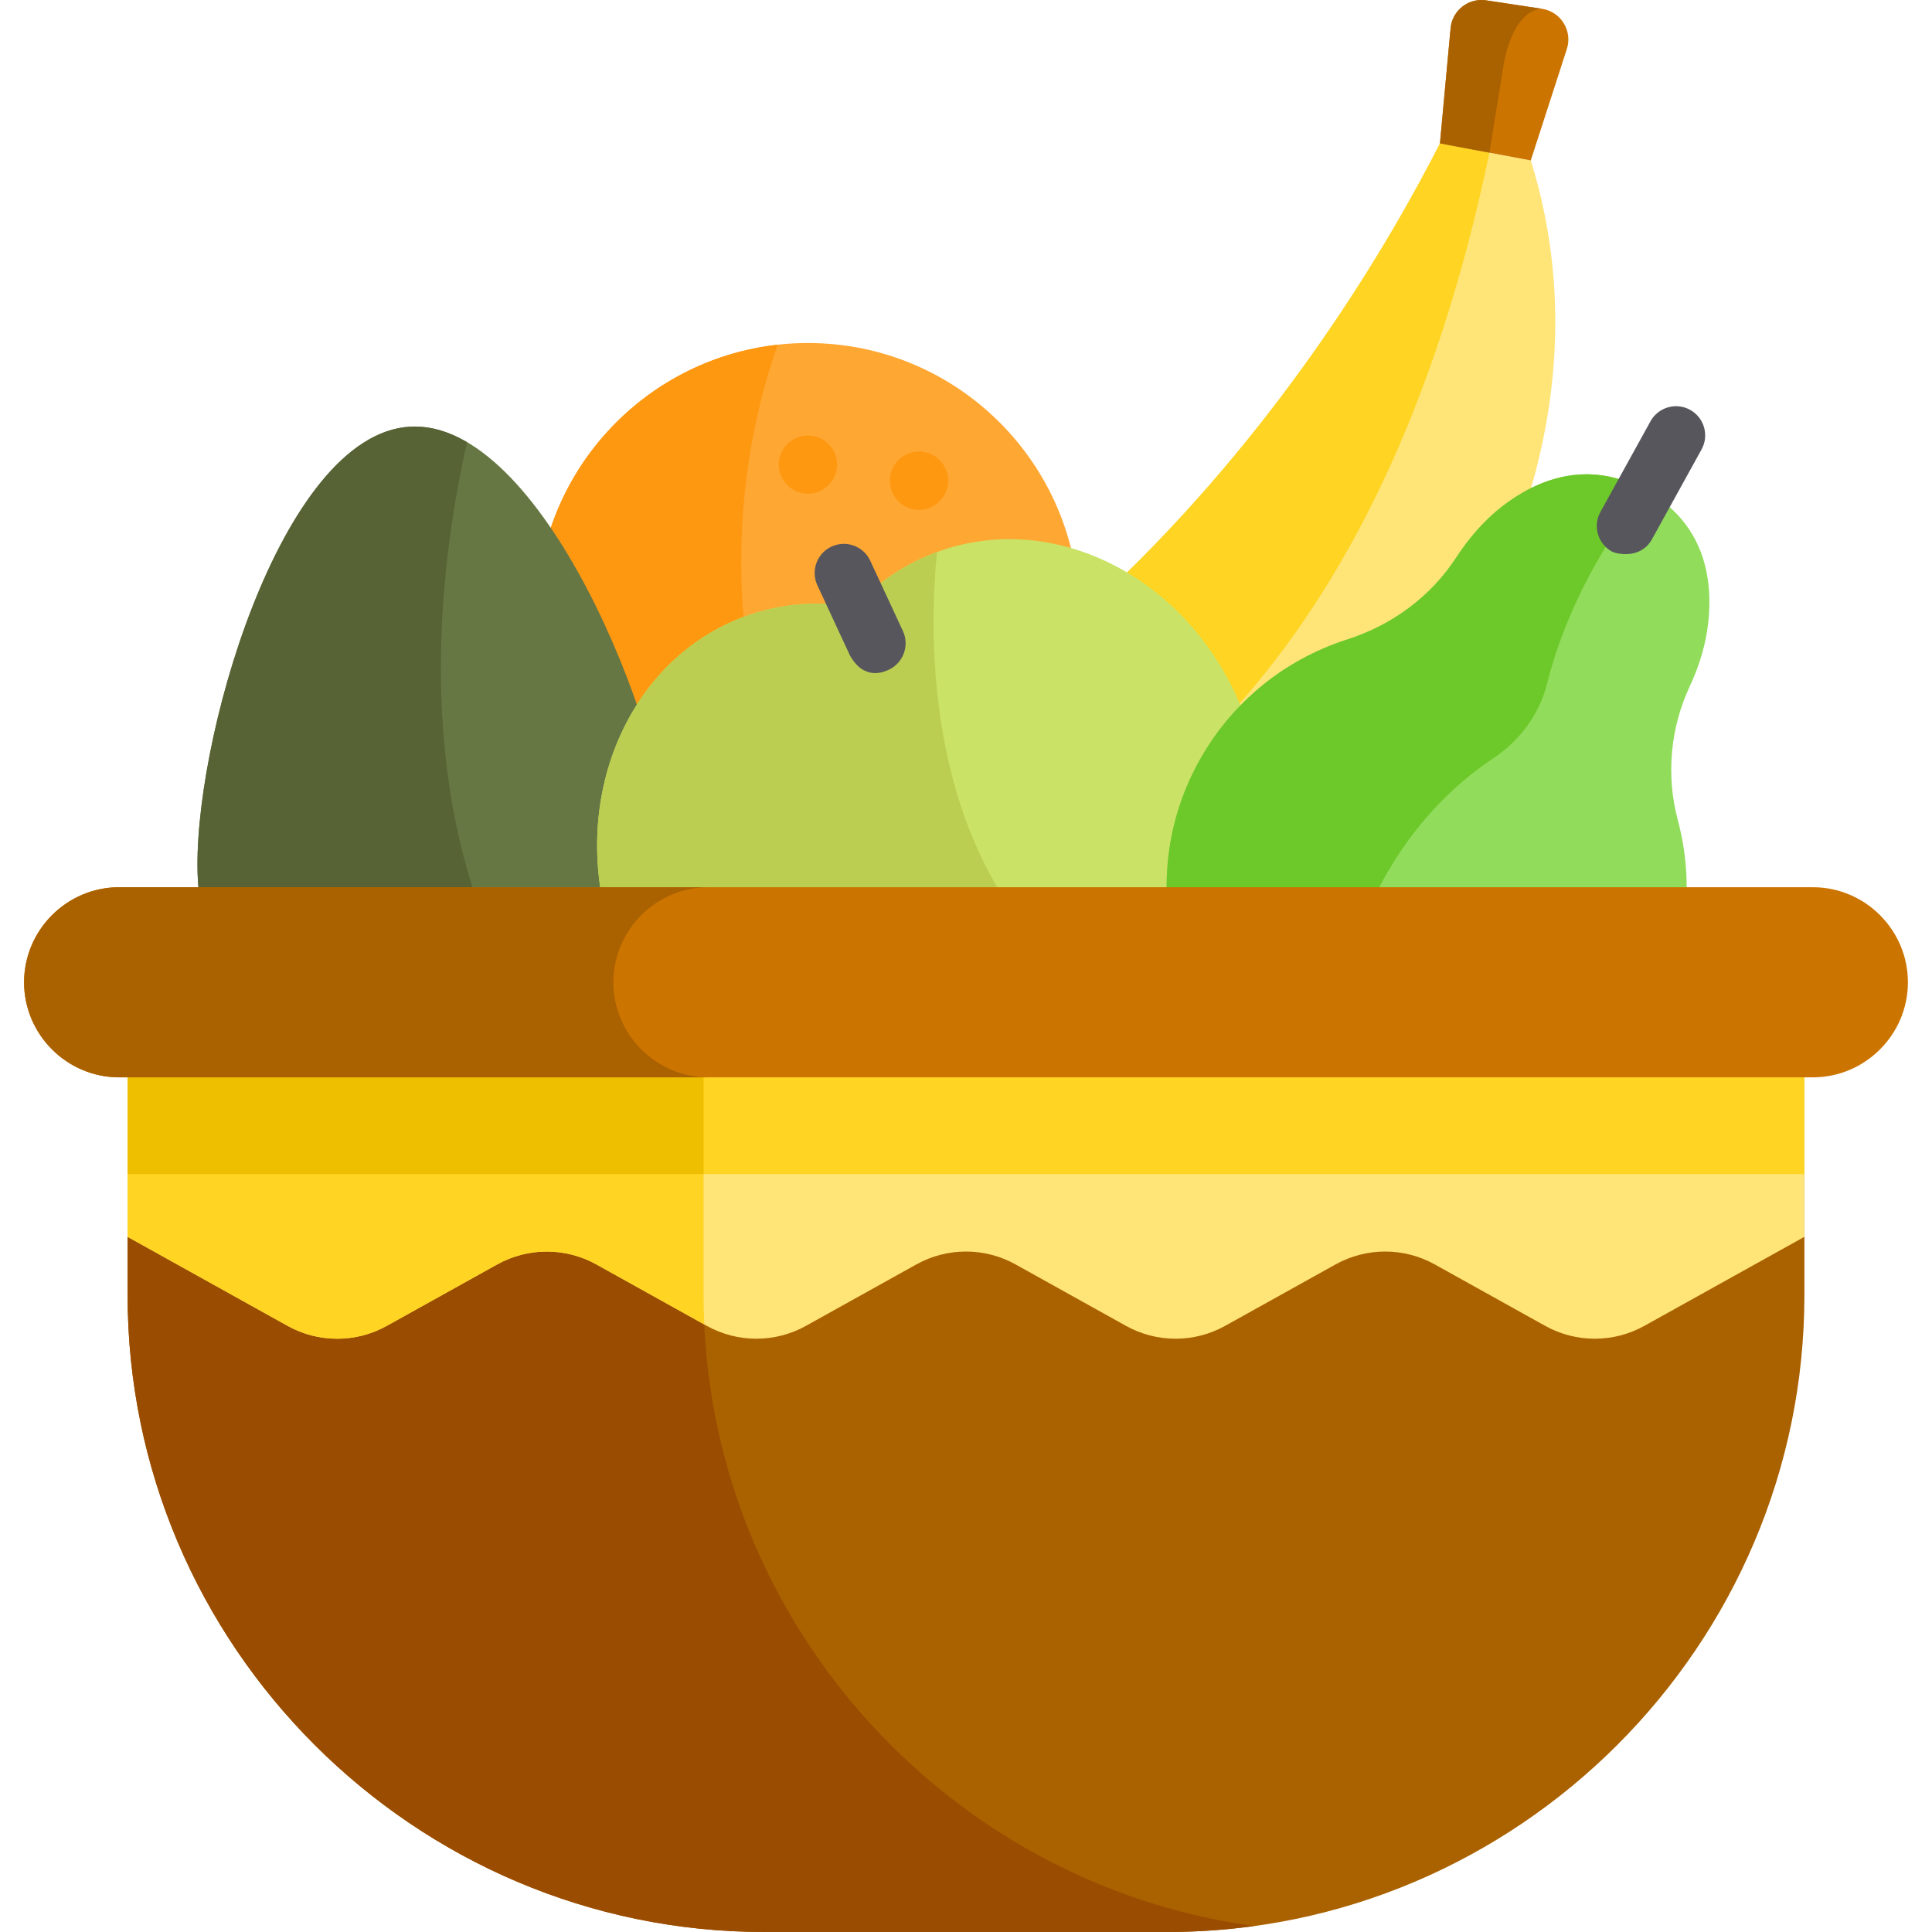 <?xml version="1.0" encoding="iso-8859-1"?>
<!-- Generator: Adobe Illustrator 19.0.0, SVG Export Plug-In . SVG Version: 6.00 Build 0)  -->
<svg version="1.1" id="Capa_1" xmlns="http://www.w3.org/2000/svg" xmlns:xlink="http://www.w3.org/1999/xlink" x="0px" y="0px"
	 viewBox="0 0 512 512" style="enable-background:new 0 0 512 512;" xml:space="preserve">
<circle style="fill:#FFA733;" cx="214.103" cy="162.769" r="71.865"/>
<g>
	<path style="fill:#FF9811;" d="M206.094,91.363c-35.915,3.986-63.851,34.428-63.851,71.406c0,39.688,32.174,71.862,71.862,71.862
		c1.442,0,2.871-0.055,4.293-0.139C184.947,171.673,197.371,116.043,206.094,91.363z"/>
	<circle style="fill:#FF9811;" cx="243.545" cy="127.382" r="7.726"/>
	<circle style="fill:#FF9811;" cx="214.103" cy="123.117" r="7.726"/>
</g>
<path style="fill:#FFE477;" d="M405.672,42.52l-24.07-4.52c-27.538,54.046-108.389,182.823-262.614,205.968
	c0.705,0.606,138.211,84.196,237.235-28.924C421.323,140.677,416.569,77.251,405.672,42.52z"/>
<path style="fill:#FFD422;" d="M394.713,40.462L394.713,40.462l-13.11-2.462c-27.538,54.046-108.389,182.823-262.614,205.968
	C118.989,243.968,337.757,313.439,394.713,40.462z"/>
<path style="fill:#CC7400;" d="M381.602,37.998l2.824-30.533c0.436-4.708,4.742-8.08,9.417-7.372l14.795,2.239
	c5.016,0.759,8.155,5.835,6.592,10.661l-9.558,29.525L381.602,37.998z"/>
<path style="fill:#AA6100;" d="M384.426,7.466l-2.823,30.533l13.111,2.462c0-0.001,3.923-24.199,3.905-24.199
	C401.665,1.713,408.64,2.333,408.64,2.333l-14.795-2.239C389.167-0.613,384.86,2.759,384.426,7.466z"/>
<path style="fill:#677743;" d="M177.821,226.245c1.903,34.623-24.622,64.234-59.246,66.137s-64.234-24.622-66.137-59.246
	s21.659-118.163,56.281-120.066C143.344,111.168,175.918,191.622,177.821,226.245z"/>
<path style="fill:#576335;" d="M118.576,292.381c11.669-0.642,22.411-4.44,31.462-10.507
	c-43.781-53.988-34.498-128.378-26.261-164.692c-4.914-2.877-9.962-4.391-15.056-4.11c-34.623,1.903-58.185,85.442-56.281,120.066
	C54.342,267.759,83.953,294.285,118.576,292.381z"/>
<path style="fill:#CAE266;" d="M249.778,145.773c-6.135,2.057-11.696,5.099-16.597,8.927c-4.481,3.498-9.975,5.34-15.66,5.251
	c-6.218-0.099-12.488,0.826-18.624,2.882c-32.454,10.881-48.836,49.308-36.591,85.827s48.479,57.305,80.933,46.423
	c6.135-2.057,11.696-5.099,16.597-8.925c4.481-3.499,9.975-5.34,15.66-5.251c6.218,0.099,12.488-0.826,18.624-2.882
	c32.454-10.881,48.836-49.308,36.591-85.827C318.465,155.676,282.231,134.891,249.778,145.773z"/>
<path style="fill:#BCCE51;" d="M306.291,272.202c-63.271-27.472-60.246-103.909-57.965-125.908
	c-5.561,2.037-10.636,4.883-15.146,8.404c-4.481,3.498-9.975,5.34-15.66,5.251c-6.218-0.099-12.488,0.826-18.624,2.882
	c-32.453,10.881-48.836,49.308-36.591,85.827s48.479,57.305,80.933,46.423c6.135-2.057,11.696-5.099,16.597-8.927
	c4.481-3.499,9.975-5.34,15.66-5.251c6.218,0.099,12.488-0.826,18.624-2.882C298.481,276.562,302.541,274.587,306.291,272.202z"/>
<path style="fill:#57565C;" d="M225.262,173.735l-8.65-18.626c-1.798-3.87-0.117-8.465,3.753-10.262
	c3.872-1.8,8.465-0.117,10.262,3.753l8.65,18.626c1.798,3.87,0.117,8.465-3.753,10.262
	C234.47,177.977,229.14,180.587,225.262,173.735z"/>
<path style="fill:#91DC5A;" d="M447.811,181.864c2.568-5.503,4.35-11.362,4.951-17.405c1.094-11.025-0.953-25.839-16.649-34.506
	c-15.694-8.666-29.319-2.513-38.065,4.283c-4.848,3.766-8.848,8.484-12.206,13.624c-6.737,10.315-16.984,17.826-28.815,21.612
	c-17.099,5.471-32.108,17.591-40.789,35.149c-16.159,32.678-3.665,72.8,28.145,90.608c33.379,18.686,75.542,6.622,94.007-26.819
	c8.955-16.218,10.68-34.472,6.253-51.06C441.476,205.487,442.648,192.925,447.811,181.864z"/>
<path style="fill:#6DC82A;" d="M398.047,134.237c-4.848,3.766-8.848,8.484-12.206,13.623c-6.737,10.315-16.984,17.826-28.815,21.612
	c-17.099,5.471-32.108,17.591-40.789,35.149c-16.158,32.678-3.665,72.8,28.145,90.608c2.3,1.288,4.645,2.415,7.018,3.413
	c0.348-59.928,27.959-86.826,44.324-97.687c6.998-4.645,12.206-11.605,14.248-19.752c7.472-29.79,26.142-51.252,26.142-51.252
	C420.418,121.288,406.794,127.441,398.047,134.237z"/>
<path style="fill:#57565C;" d="M427.164,146.157c-3.735-2.062-5.09-6.762-3.028-10.499L437.4,111.64
	c2.061-3.733,6.762-5.09,10.499-3.028c3.735,2.062,5.09,6.762,3.028,10.499l-13.264,24.019
	C434.606,148.245,428.348,146.811,427.164,146.157z"/>
<path style="fill:#AA6100;" d="M33.815,259.141v84.086C33.815,436.052,109.763,512,202.587,512h106.826
	c92.824,0,168.773-75.948,168.773-168.772v-84.086H33.815z"/>
<path style="fill:#9A4C00;" d="M186.453,343.228v-84.086H33.815v84.086C33.815,436.053,109.763,512,202.587,512h106.826
	c7.767,0,15.41-0.543,22.906-1.572C250.227,499.162,186.453,428.287,186.453,343.228z"/>
<path style="fill:#FFE477;" d="M33.815,259.141v68.634l42.403,23.594c8.17,4.546,18.11,4.546,26.28,0l29.266-16.283
	c8.17-4.546,18.11-4.546,26.28,0l29.262,16.282c8.17,4.546,18.111,4.546,26.281,0l29.263-16.283c8.17-4.546,18.11-4.546,26.28,0
	l29.266,16.284c8.17,4.546,18.11,4.546,26.28,0l29.265-16.284c8.169-4.546,18.109-4.546,26.279-0.001l29.274,16.286
	c8.169,4.545,18.107,4.545,26.277,0l42.414-23.596V259.14H33.815V259.141z"/>
<g>
	<path style="fill:#FFD422;" d="M186.453,259.141H33.815v68.634l42.403,23.594c8.17,4.546,18.11,4.546,26.28,0l29.266-16.283
		c8.17-4.546,18.11-4.546,26.28,0l28.596,15.911c-0.118-2.577-0.188-5.165-0.188-7.77L186.453,259.141L186.453,259.141z"/>
	<rect x="33.815" y="259.142" style="fill:#FFD422;" width="444.369" height="51.993"/>
</g>
<rect x="33.815" y="259.142" style="fill:#EEBF00;" width="152.642" height="51.993"/>
<path style="fill:#CC7400;" d="M480.425,285.507H31.575c-13.856,0-25.192-11.336-25.192-25.192l0,0
	c0-13.856,11.336-25.192,25.192-25.192h448.85c13.856,0,25.192,11.336,25.192,25.192l0,0
	C505.617,274.169,494.281,285.507,480.425,285.507z"/>
<path style="fill:#AA6100;" d="M162.547,260.315L162.547,260.315c0-13.856,11.336-25.192,25.192-25.192H31.575
	c-13.856,0-25.192,11.336-25.192,25.192l0,0c0,13.856,11.336,25.192,25.192,25.192h156.164
	C173.883,285.507,162.547,274.169,162.547,260.315z"/>
<g>
</g>
<g>
</g>
<g>
</g>
<g>
</g>
<g>
</g>
<g>
</g>
<g>
</g>
<g>
</g>
<g>
</g>
<g>
</g>
<g>
</g>
<g>
</g>
<g>
</g>
<g>
</g>
<g>
</g>
</svg>
